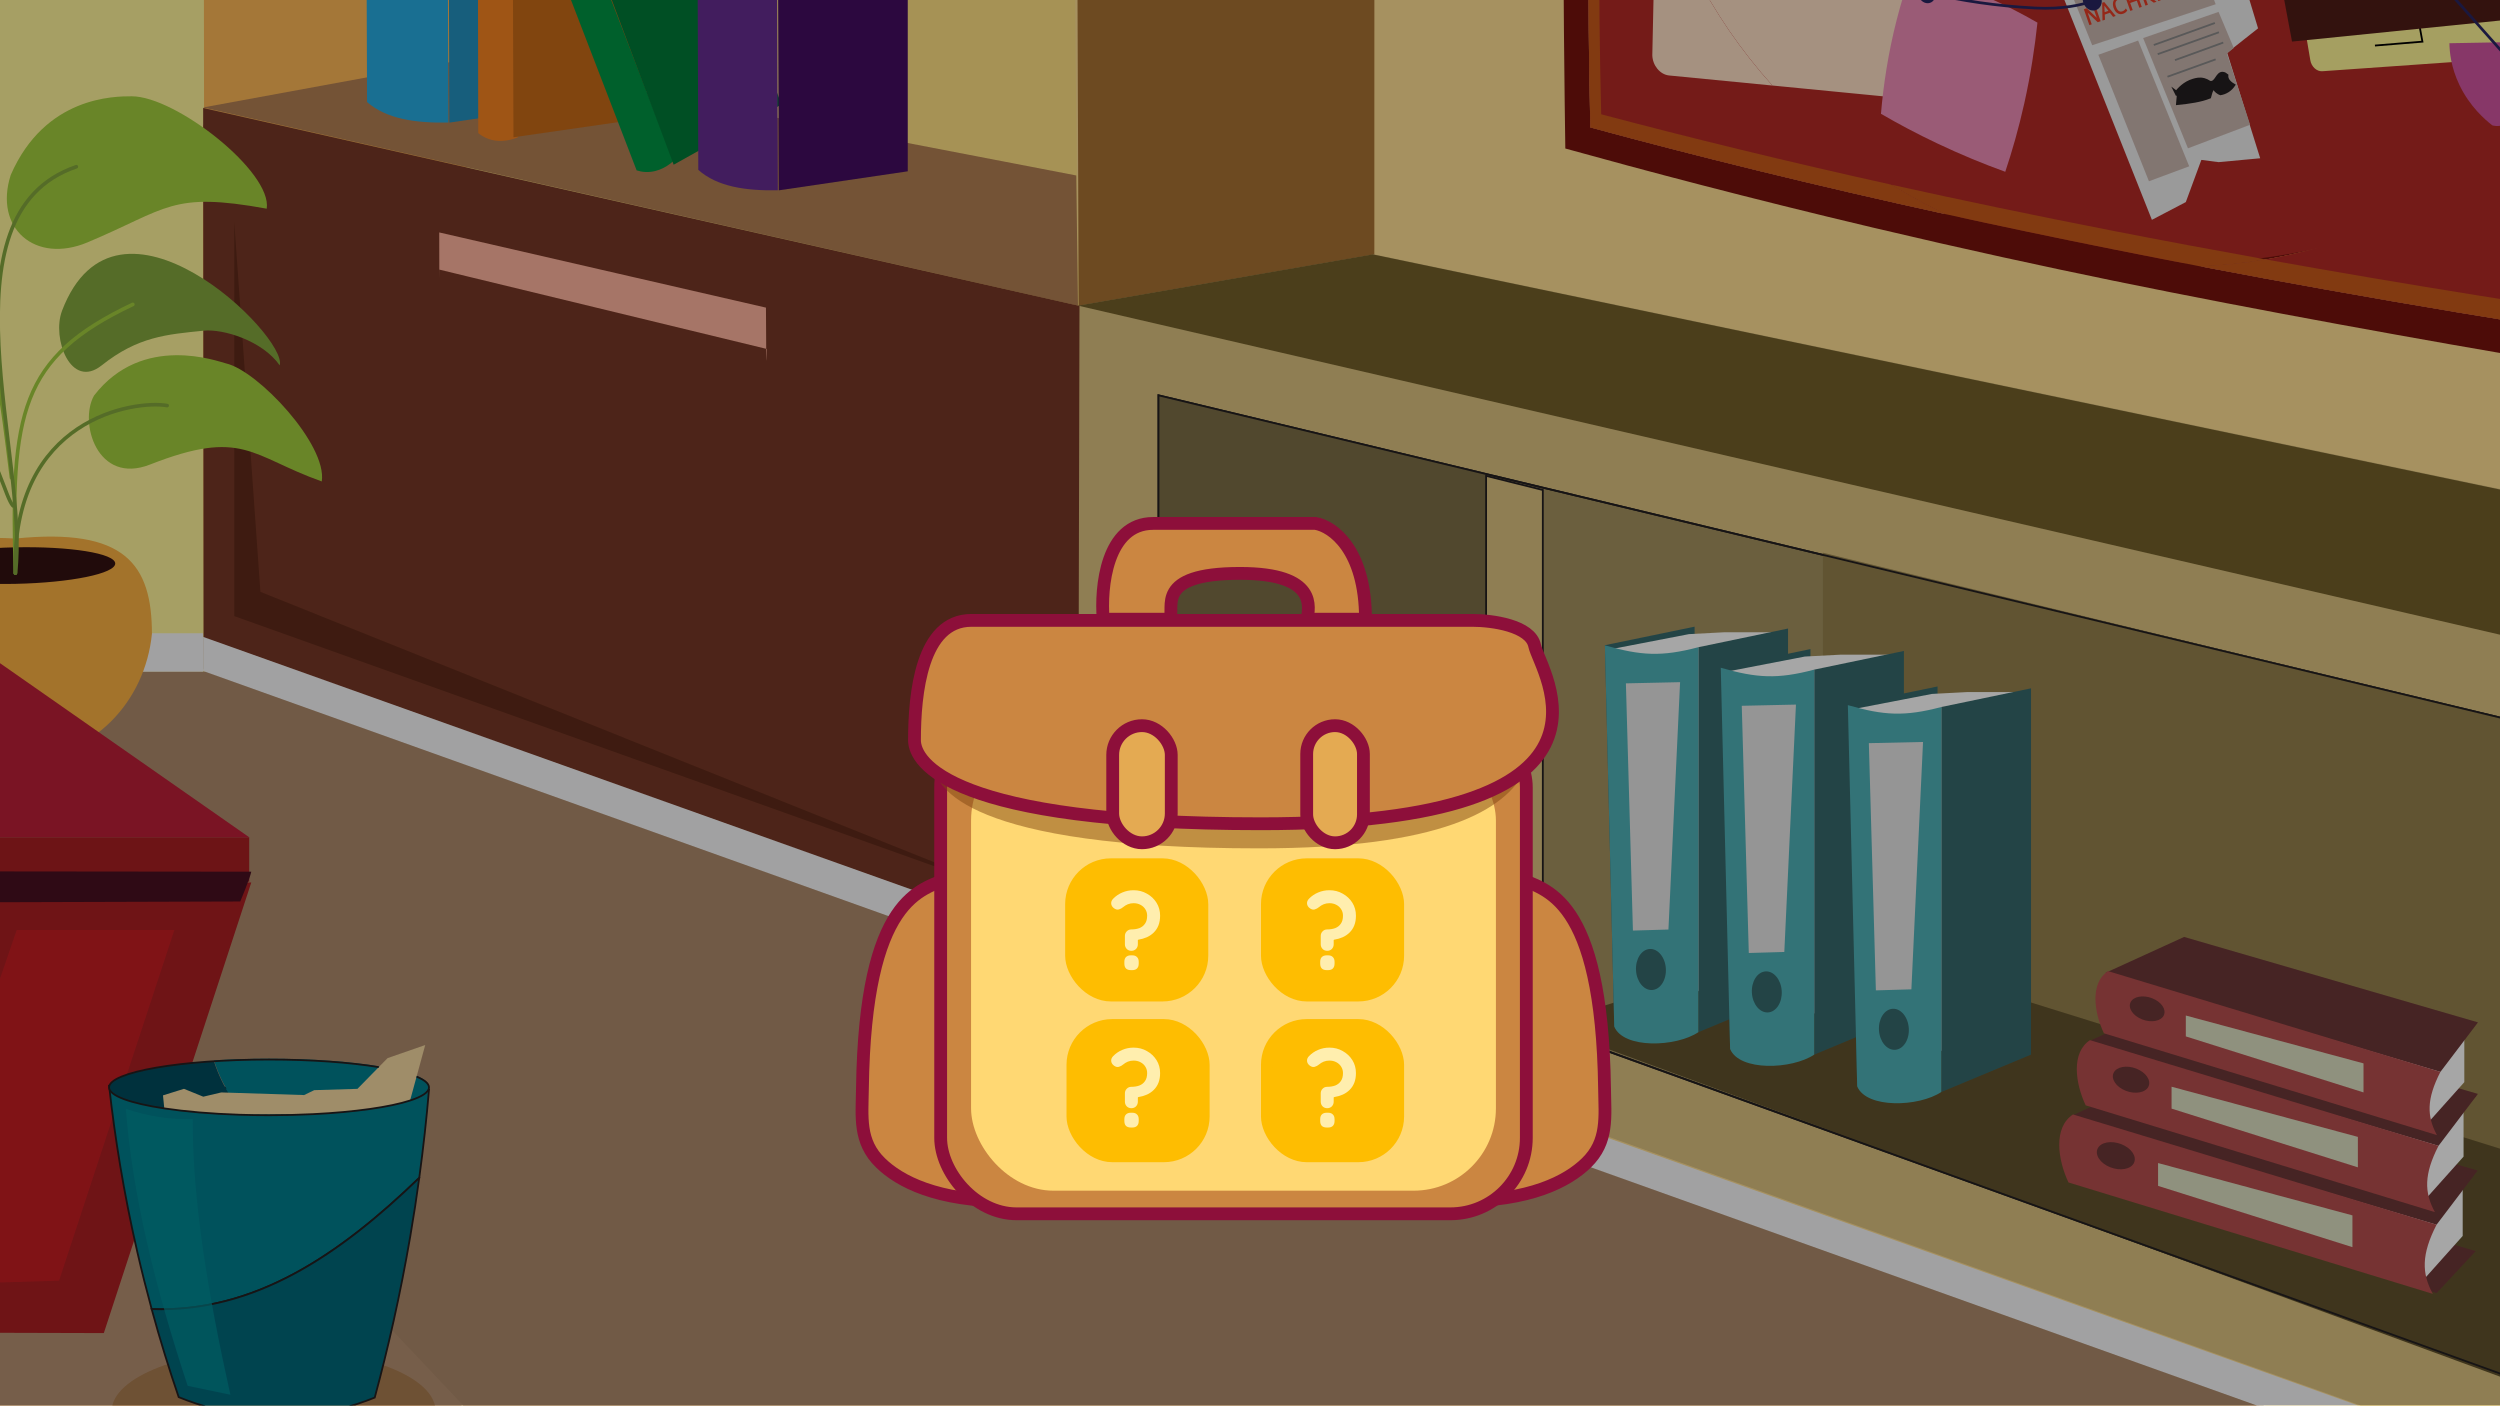 <svg width="1366" height="768" viewBox="0 0 1366 768" fill="none" xmlns="http://www.w3.org/2000/svg">
<path d="M1689 -487H-1380V910H1689V-487Z" fill="#FFF59A"/>
<path d="M-1465.81 368.2C-939.692 367.796 -413.581 367.393 112.542 367C638.028 554.337 1163.51 741.674 1689 929H-1486L-1465.81 368.2Z" fill="#B69172"/>
<path d="M-125.989 367H113.589C658.307 561.174 1689 930.801 1689 930.801L409.124 933C409.124 933 108.93 615.482 -126 367H-125.989Z" fill="#AE8B6C"/>
<path d="M-636.989 377.825C-466.984 374.217 -296.978 370.608 -126.984 367C107.885 615.297 173.132 684.282 408 932.579C15.654 945.383 -207.06 917.183 -599.406 929.987C-611.934 672.495 -624.461 635.329 -637 377.836L-636.989 377.825Z" fill="#B69172"/>
<path d="M111 346V367H-1522V347.272L111 346Z" fill="#F8F8F9"/>
<path d="M1689 -369.712V929C1365.67 813.518 1042.33 698.026 719 582.544C718.792 582.467 718.584 582.391 718.364 582.325C713 580.4 707.625 578.485 702.261 576.57C701.778 576.395 701.273 576.22 700.944 576.1C695.471 574.141 466.688 492.15 112.665 365.279C158.091 18.823 137.588 -149.11 108.563 -238.443C97.505 -272.491 106.347 -395.347 106.347 -481.572C106.347 -481.725 106.501 -481.879 106.819 -482.021C113.773 -485.303 198.042 -487.01 324.39 -487.666H325.235C365.329 -487.885 409.646 -487.984 457.057 -487.995C497.952 -488.016 541.161 -487.973 585.939 -487.863C589.734 -487.852 593.541 -487.852 597.358 -487.841C647.27 -487.71 699.069 -487.524 751.745 -487.294C751.745 -443.388 751.734 -399.548 751.734 -355.729L754.805 -359.767L819.186 -413.366L1689 -369.712Z" fill="#FFDE93"/>
<path d="M589 147L255 63.165V-208L587.235 -140.766C586.523 -74.035 587.641 33.81 589 147Z" fill="#FFE183"/>
<path d="M592.764 510C479.587 473.208 366.816 435.396 254.442 396.574C206.679 380.076 158.983 363.391 111.363 346.52C111.253 282.984 111.066 154.278 111 90.742C111 90.621 111 80.924 111 80.804L252.461 63L254.453 63.472L589.771 142.541C589.793 144.142 589.815 145.744 589.826 147.345C591.587 284.542 593.7 429.209 592.775 509.989L592.764 510Z" fill="#FFE183"/>
<path d="M751 -357C750.956 -38.909 750.923 277.262 750.879 596C738.154 591.799 727.417 588.158 718.055 584.901C717.846 584.824 717.637 584.747 717.418 584.681C711.527 582.62 706.187 580.711 701.209 578.902C700.769 578.748 700.33 578.584 699.879 578.43C664.857 565.675 648.308 558.041 590.736 539.079C589.824 289.864 588.912 40.649 588 -208.566C642.33 -258.04 696.659 -307.515 750.989 -357H751Z" fill="#A87133"/>
<path d="M255 -207.943V63.603L253.008 63.099L111.517 82C111.341 -54.802 111.176 -184.03 111 -237L255 -207.943Z" fill="#FCB756"/>
<path d="M254.989 49C254.867 170.996 254.757 293.004 254.635 415C206.879 398.297 159.121 381.593 111.365 364.901C111.243 283.231 111.122 179.72 111 79.215C111 75.542 111 71.869 111 68.207C159 61.812 207 55.406 255 49.011L254.989 49Z" fill="#FCB756"/>
<path d="M111 58.711C159.459 49.811 207.918 40.9 256.389 32C366.952 53.292 477.515 74.584 588.079 95.876C588.386 119.588 588.693 143.299 589 167" fill="#B27F53"/>
<path d="M200 -102C211.561 -95.352 225.56 -90.547 244.454 -89.44L245 66.968C227.079 67.308 211.157 65.026 200.557 55.757C200.372 3.168 200.186 -49.411 200 -102Z" fill="#27AAE1"/>
<path d="M245 -90.267C268.667 -93.841 292.333 -97.415 316 -101V56.543C292.518 60.029 269.025 63.514 245.543 67C245.358 14.57 245.185 -37.848 245 -90.278V-90.267Z" fill="#2390BF"/>
<path d="M261 -86C263.047 -84.753 266.334 -83.075 270.667 -82.236C275.728 -81.254 279.941 -81.839 282.423 -82.38C282.619 -29.911 282.804 22.558 283 75.016C280.681 75.987 273.312 78.692 265.801 75.458C264.004 74.685 262.524 73.703 261.316 72.721C261.218 19.81 261.109 -33.09 261.011 -86H261Z" fill="#F58220"/>
<path d="M280 -82.272C304.333 -85.848 328.667 -89.424 353 -93V64.536C328.857 68.024 304.702 71.512 280.558 75C280.369 22.572 280.19 -29.845 280 -82.272Z" fill="#C66A17"/>
<mask id="mask0_232_3707" style="mask-type:luminance" maskUnits="userSpaceOnUse" x="795" y="-341" width="738" height="575">
<path d="M817.777 -323.764L1532.73 -340.73L1526.09 233.558L795.736 96.073C803.083 -43.876 810.441 -183.814 817.788 -323.764H817.777Z" fill="white"/>
</mask>
<g mask="url(#mask0_232_3707)">
<path d="M1517.38 -329.438C1290.27 -352.921 867.69 -305.373 867.69 -305.373C864.959 -280.948 863.172 -261.1 862.086 -248.23C852.963 -139.804 853.775 -48.41 854.948 55.821C855.069 66.894 855.2 75.854 855.288 81.144C898.557 93.171 955.719 108.33 1023.36 124.355C1073.66 136.272 1117.85 145.823 1154.87 153.414C1316.07 186.46 1510.43 216.954 1510.43 216.954C1512.45 191.794 1514.26 166.393 1515.82 140.774C1525.9 -23.371 1525.51 -180.43 1517.4 -329.438H1517.38ZM1496.86 49.27C1495.03 98.221 1492.63 146.393 1489.71 193.744C1389.54 179.012 1293.69 163.009 1202.36 145.56C1214.44 145.067 1226.36 143.786 1238.05 141.771C1355.44 121.529 1446.94 28.722 1448.84 -97.59C1450.03 -177.691 1414 -250.673 1356.97 -302.712C1294.04 -303.456 1232.54 -303.04 1172.6 -301.353C1090.13 -299.02 1016.97 -294.442 952.035 -288.429C919.402 -248.876 899.248 -198.842 897.153 -143.55C893.469 -46.428 947.331 47.715 1033.29 100.882C1042.74 106.731 1052.6 112.109 1062.84 116.951C991.181 101.211 926.814 85.318 868.951 69.611C867.262 -1.169 867.558 -75.805 870.694 -153.813C872.591 -200.967 875.387 -246.248 878.885 -289.633C904.796 -292.843 932.1 -295.855 960.873 -298.582C1024.31 -304.607 1095.38 -309.327 1175.06 -312.022C1229.81 -313.862 1285.91 -314.662 1343.26 -314.497C1394.26 -314.366 1446.26 -313.468 1499.17 -311.869C1501.96 -196.279 1501.48 -75.772 1496.84 49.249L1496.86 49.27Z" fill="#76130C"/>
<path d="M1499.15 -59.933C1497.53 27.365 1494.28 111.978 1489.72 193.744C1389.55 179.012 1293.7 163.01 1202.37 145.561C1214.46 145.068 1226.38 143.787 1238.06 141.771C1355.45 121.53 1446.95 28.723 1448.85 -97.59C1450.05 -177.691 1414.01 -250.672 1356.98 -302.711C1294.05 -303.456 1232.55 -303.04 1172.61 -301.353C1090.14 -299.02 1016.98 -294.441 952.047 -288.428C919.414 -248.876 899.26 -198.841 897.165 -143.55C893.481 -46.427 947.343 47.716 1033.3 100.883C1042.75 106.732 1052.61 112.11 1062.85 116.951C991.193 101.211 926.826 85.318 868.963 69.611C867.274 -1.169 867.57 -75.804 870.706 -153.813C872.603 -200.966 875.399 -246.247 878.897 -289.633C904.808 -292.842 932.112 -295.854 960.885 -298.582C1024.32 -304.606 1095.4 -309.327 1175.07 -312.021C1229.82 -313.861 1285.92 -314.661 1343.28 -314.497C1394.28 -314.365 1446.27 -313.467 1499.18 -311.868C1500.66 -230.595 1500.75 -146.562 1499.14 -59.955L1499.15 -59.933Z" fill="#B22A25"/>
<path d="M1033.3 100.883C947.341 47.716 893.469 -46.438 897.164 -143.549C899.258 -198.841 919.413 -248.887 952.045 -288.428C954.896 -291.878 957.857 -295.263 960.894 -298.56C932.121 -295.843 904.818 -292.831 878.907 -289.611C875.409 -246.225 872.613 -200.955 870.716 -153.791C867.58 -75.782 867.273 -1.157 868.972 69.633C926.836 85.34 991.202 101.222 1062.86 116.973C1052.62 112.132 1042.76 106.754 1033.31 100.905L1033.3 100.883ZM1499.19 -311.846C1446.28 -313.445 1394.29 -314.332 1343.29 -314.475C1347.97 -310.696 1352.55 -306.774 1356.98 -302.722C1414.01 -250.683 1450.04 -177.702 1448.85 -97.601C1446.95 28.712 1355.45 121.53 1238.06 141.76C1226.36 143.776 1214.46 145.057 1202.37 145.55C1293.7 162.999 1389.55 179.001 1489.72 193.733C1495.41 115.33 1499.41 32.995 1501.13 -52.988C1502.94 -143.287 1502.06 -229.708 1499.19 -311.868V-311.846Z" fill="#C8591A"/>
<path d="M1033.3 100.881C975.697 88.11 923.042 75.218 874.894 62.447C873.172 -5.255 873.391 -76.659 876.374 -151.328C878.172 -196.466 880.869 -239.819 884.247 -281.343C895.059 -282.613 906.046 -283.829 917.198 -285.001C1059.42 -299.919 1219.6 -305.757 1400.72 -302.482C1483.65 -194.648 1510.81 -58.422 1456.88 26.87C1404.87 109.107 1284.57 132.306 1256.9 137.64C1234.86 141.89 1217.65 142.942 1211.85 143.238C1131.38 147.411 1068.47 120.159 1033.3 100.881Z" fill="#B22A25"/>
<path d="M1490.19 -50.985C1488.37 31.044 1483.33 108.22 1476.25 179.975C1393.96 168.2 1314.51 155.484 1238.07 141.77C1355.46 121.529 1446.96 28.722 1448.86 -97.591C1450.05 -177.692 1414.02 -250.673 1356.99 -302.712C1399.23 -302.208 1442.09 -301.178 1485.54 -299.689C1490.13 -222.731 1492.16 -139.564 1490.19 -50.985Z" fill="#B22A25"/>
<path d="M1202.37 145.571C1178.5 146.59 1154.06 144.596 1129.52 139.416C1105.55 134.355 1083.59 126.776 1062.85 116.961C1092.29 123.435 1123.05 129.897 1155.18 136.327C1170.78 139.448 1186.52 142.526 1202.37 145.571Z" fill="#76130C"/>
<path d="M1354.8 -106.33L1246.59 -92.288C1243.66 -91.905 1241.75 -88.838 1242.33 -85.432L1262.36 32.929C1262.95 36.445 1265.88 39.129 1268.9 38.92L1380.13 31.1C1383.46 30.87 1385.61 27.671 1384.92 23.969L1361.87 -100.591C1361.2 -104.173 1358.05 -106.736 1354.81 -106.319L1354.8 -106.33Z" fill="#FEF495"/>
<path d="M1338.36 23.618C1350.32 23.399 1362.39 23.191 1374.57 22.96C1374.25 25.841 1373.78 33.673 1378.36 42.687C1383.16 52.107 1390.58 57.178 1393.26 58.843C1380.71 63.104 1372.06 66.193 1369.42 67.573C1368.82 67.88 1366.83 68.997 1363.98 68.844C1363.07 68.789 1362.32 68.635 1361.83 68.504C1357.83 65.415 1349.5 58.23 1343.85 46.466C1339.14 36.674 1338.42 28.141 1338.36 23.607V23.618Z" fill="#CF559F"/>
<path d="M1034.82 53.202L968.451 46.729C951.203 27.561 936.674 6.344 925.357 -16.186C922.441 -21.97 919.743 -27.852 917.265 -33.821C916.52 -35.606 915.796 -37.392 915.094 -39.188C913.888 -42.277 912.736 -45.377 911.651 -48.498C910.631 -51.412 909.655 -54.337 908.745 -57.272C949.58 -56.231 992.235 -55.136 1036.85 -53.997C1037.09 -53.975 1038.21 -53.855 1039.12 -52.759C1039.88 -51.861 1040.04 -50.842 1040.08 -50.514C1041.66 -19.439 1043.23 11.799 1044.82 43.202C1045 49.259 1040.47 53.761 1034.81 53.202H1034.82Z" fill="#FEDEC5"/>
<path d="M968.449 46.74L912.011 41.241C907.055 40.759 902.932 35.754 902.822 30.134C903.425 1.941 904.028 -26.176 904.631 -54.205C904.763 -54.709 905.026 -55.443 905.509 -56.177C905.849 -56.692 906.21 -57.053 906.495 -57.305C907.241 -57.283 907.987 -57.272 908.732 -57.239C909.643 -54.304 910.618 -51.368 911.638 -48.466C909.818 -48.137 908.436 -46.33 908.349 -43.975C908.239 -41.16 910.015 -38.63 912.329 -38.312C913.36 -38.17 914.336 -38.498 915.092 -39.167C915.794 -37.37 916.518 -35.585 917.263 -33.8C917.187 -33.624 917.099 -33.46 917.022 -33.285C915.301 -29.834 913.502 -26.932 911.825 -24.544C916.32 -21.773 920.827 -18.969 925.367 -16.165C936.694 6.366 951.212 27.582 968.46 46.751L968.449 46.74Z" fill="#FEDEC5"/>
<path d="M1238.06 141.771C1226.36 143.786 1214.45 145.067 1202.37 145.571C1186.51 142.526 1170.77 139.448 1155.18 136.327C1123.05 129.897 1092.29 123.435 1062.85 116.961C1052.61 112.12 1042.74 106.742 1033.3 100.893C1071.05 109.261 1111.06 117.63 1153.5 125.921C1181.26 131.354 1209.47 136.633 1238.08 141.771H1238.06Z" fill="#C8591A"/>
<path d="M1044.39 -15.42C1041.59 -7.61 1038.88 1.01 1036.46 10.43C1031.59 29.346 1029.04 46.959 1027.76 62.184C1037.07 67.584 1047.29 73.049 1058.41 78.318C1071.43 84.507 1083.93 89.611 1095.67 93.861C1099.35 82.897 1102.97 70.366 1106.1 56.335C1109.62 40.496 1111.84 25.666 1113.26 12.369C1104.63 7.385 1095.04 2.434 1084.56 -2.079C1069.65 -8.497 1056.1 -12.681 1044.4 -15.431L1044.39 -15.42Z" fill="#EC8CB6"/>
<path d="M1175.8 120.127L1124.59 -8.595L1197.54 -32.627L1202.66 -28.629L1217.79 -37.424L1233.81 15.48L1216.94 28.821L1234.97 86.479L1212.25 88.593L1202.82 87.377L1194.33 110.422L1175.8 120.116V120.127Z" fill="#ECECEC"/>
<path d="M1168.27 22.161L1146.55 29.927L1174.18 99.031L1196.17 90.871L1168.27 22.15V22.161Z" fill="#C8B5AE"/>
<path d="M1143.19 24.724L1132.49 -1.936L1200.14 -25.332L1210.64 2.314L1143.18 24.724H1143.19Z" fill="#C8B5AE"/>
<path d="M1145.68 9.74L1143.44 3.332L1144.74 2.872L1147.79 11.591L1146.2 12.15L1140.7 6.903L1142.93 13.289L1141.64 13.738L1138.61 5.041L1140.19 4.482L1145.68 9.729V9.74ZM1156.02 8.732L1154.6 9.225L1152.85 6.98L1150.04 7.966L1150.16 10.78L1148.8 11.252L1148.63 1.503L1149.75 1.109L1156.02 8.732ZM1149.98 6.651L1152.03 5.928L1149.83 3.091L1149.98 6.651ZM1159.67 -0.271C1159.37 -0.381 1159.02 -0.436 1158.63 -0.425C1158.26 -0.425 1157.85 -0.359 1157.41 -0.206C1157.01 -0.063 1156.68 0.134 1156.44 0.397C1156.21 0.649 1156.04 0.944 1155.96 1.284C1155.87 1.624 1155.85 2.007 1155.9 2.423C1155.96 2.828 1156.05 3.267 1156.23 3.738C1156.6 4.811 1157.09 5.545 1157.67 5.961C1158.26 6.377 1158.92 6.443 1159.65 6.191C1160.11 6.027 1160.5 5.808 1160.81 5.512C1161.14 5.216 1161.38 4.91 1161.55 4.603L1162.36 5.797C1162.13 6.114 1161.83 6.432 1161.45 6.761C1161.08 7.067 1160.63 7.319 1160.08 7.505C1159.45 7.725 1158.87 7.79 1158.34 7.714C1157.8 7.637 1157.31 7.44 1156.86 7.144C1156.42 6.837 1156.03 6.443 1155.7 5.972C1155.38 5.479 1155.1 4.942 1154.88 4.34C1154.66 3.716 1154.53 3.102 1154.5 2.489C1154.47 1.886 1154.53 1.328 1154.7 0.813C1154.87 0.287 1155.14 -0.184 1155.52 -0.578C1155.9 -0.983 1156.41 -1.29 1157.03 -1.52C1157.44 -1.662 1157.86 -1.761 1158.31 -1.794C1158.76 -1.838 1159.16 -1.827 1159.52 -1.761L1159.67 -0.26V-0.271ZM1170.26 3.77L1168.93 4.23L1167.56 0.364L1163.94 1.635L1165.31 5.501L1163.99 5.961L1160.89 -2.812L1162.21 -3.272L1163.48 0.32L1167.1 -0.95L1165.82 -4.543L1167.14 -5.014L1170.27 3.781L1170.26 3.77ZM1172.81 -1.356C1172.72 -1.323 1172.63 -1.29 1172.55 -1.257C1172.46 -1.224 1172.37 -1.202 1172.26 -1.169L1173.61 2.609L1172.28 3.069L1169.15 -5.737C1169.27 -5.792 1169.4 -5.846 1169.55 -5.912C1169.71 -5.978 1169.87 -6.044 1170.04 -6.098C1170.19 -6.164 1170.34 -6.219 1170.49 -6.274C1170.63 -6.339 1170.74 -6.383 1170.83 -6.405C1171.81 -6.756 1172.63 -6.799 1173.3 -6.548C1173.97 -6.307 1174.45 -5.77 1174.75 -4.937C1174.94 -4.412 1174.99 -3.897 1174.93 -3.404C1174.85 -2.911 1174.59 -2.462 1174.14 -2.079L1178.37 0.934L1176.82 1.47L1172.82 -1.367L1172.81 -1.356ZM1171.38 -5.167C1171.32 -5.145 1171.25 -5.124 1171.17 -5.091C1171.08 -5.058 1170.99 -5.025 1170.9 -4.981L1171.8 -2.451L1172.51 -2.703C1172.93 -2.845 1173.2 -3.075 1173.34 -3.393C1173.47 -3.711 1173.45 -4.094 1173.29 -4.532C1173.15 -4.926 1172.94 -5.189 1172.66 -5.299C1172.38 -5.408 1171.95 -5.365 1171.38 -5.167ZM1180.63 0.145L1179.29 0.616L1176.13 -8.212L1177.46 -8.683L1180.62 0.145H1180.63ZM1185.6 -9.417C1185.28 -9.527 1184.92 -9.582 1184.53 -9.571C1184.15 -9.571 1183.73 -9.505 1183.29 -9.341C1182.88 -9.187 1182.54 -8.99 1182.29 -8.727C1182.05 -8.475 1181.89 -8.169 1181.8 -7.829C1181.71 -7.489 1181.69 -7.106 1181.75 -6.679C1181.8 -6.263 1181.91 -5.825 1182.08 -5.354C1182.46 -4.269 1182.95 -3.524 1183.55 -3.108C1184.15 -2.692 1184.83 -2.626 1185.58 -2.889C1186.06 -3.053 1186.45 -3.283 1186.77 -3.579C1187.1 -3.875 1187.35 -4.182 1187.51 -4.51L1188.35 -3.305C1188.12 -2.977 1187.8 -2.659 1187.42 -2.331C1187.03 -2.013 1186.57 -1.761 1186.02 -1.575C1185.39 -1.356 1184.78 -1.279 1184.24 -1.356C1183.69 -1.432 1183.17 -1.63 1182.72 -1.925C1182.27 -2.232 1181.88 -2.626 1181.54 -3.108C1181.2 -3.601 1180.91 -4.149 1180.69 -4.762C1180.46 -5.397 1180.33 -6.022 1180.3 -6.624C1180.27 -7.238 1180.33 -7.796 1180.5 -8.322C1180.67 -8.859 1180.96 -9.33 1181.34 -9.735C1181.74 -10.14 1182.25 -10.469 1182.89 -10.688C1183.3 -10.841 1183.74 -10.929 1184.2 -10.973C1184.66 -11.027 1185.07 -11.016 1185.44 -10.94L1185.61 -9.428L1185.6 -9.417ZM1196.44 -5.376L1195.08 -4.905L1193.67 -8.804L1189.96 -7.5L1191.36 -3.601L1190.01 -3.13L1186.82 -11.991L1188.17 -12.462L1189.48 -8.837L1193.18 -10.14L1191.87 -13.766L1193.22 -14.248L1196.43 -5.365L1196.44 -5.376ZM1200.86 -15.431L1198.6 -14.631L1201.34 -7.084L1199.98 -6.613L1197.24 -14.16L1194.99 -13.36L1194.51 -14.708L1200.38 -16.778L1200.87 -15.431H1200.86Z" fill="#E33C25"/>
<path d="M1278.48 -82.135L1303.86 -85.421L1323.61 22.764L1297.67 24.889" stroke="black"/>
<path d="M1233.99 -75.29L1389.53 -97.996L1411.46 6.618L1252.36 22.72L1233.99 -75.29Z" fill="#4F1C16"/>
<path d="M1431.67 100.937L1269.21 -81.971" stroke="#282561" stroke-width="1.5" stroke-miterlimit="10"/>
<path d="M1055.48 -3.404C1071.53 0.255 1090.51 3.289 1111.98 4.384C1127.54 5.173 1137.49 2.555 1143.2 0.726" stroke="#282561" stroke-width="1.5" stroke-miterlimit="10"/>
<path d="M1143.03 5.721C1145.91 6.137 1148.32 3.936 1148.41 0.803C1148.5 -2.33 1146.22 -5.199 1143.35 -5.605C1140.47 -6.01 1138.07 -3.808 1138 -0.687C1137.91 2.435 1140.17 5.305 1143.04 5.721H1143.03Z" fill="#282561"/>
<path d="M1052.62 1.723C1055.32 2.128 1057.58 -0.03 1057.68 -3.086C1057.77 -6.142 1055.66 -8.946 1052.97 -9.329C1050.29 -9.713 1048.04 -7.566 1047.94 -4.521C1047.84 -1.476 1049.93 1.317 1052.62 1.723Z" fill="#282561"/>
<path d="M1212.22 6.498L1171.02 20.803L1195.5 81.035L1229.46 68.165L1216.8 29.27L1220.52 26.225L1212.22 6.509V6.498Z" fill="#C8B5AE"/>
<path d="M1176.82 24.593L1210.21 12.556" stroke="#888888"/>
<path d="M1178.97 29.598L1212.42 17.627" stroke="#888888"/>
<path d="M1188.41 32.851L1214.79 23.256" stroke="#888888"/>
<path d="M1184.31 41.921L1210.62 32.435" stroke="#888888"/>
<path d="M1189.19 50.672C1190.56 48.909 1193.69 45.393 1198.42 44.024C1200 43.575 1201.88 43.027 1204.3 43.684C1206.6 44.308 1206.83 45.327 1208.21 45.239C1211.19 45.064 1211.66 40.124 1214.43 40.234C1215.31 40.267 1216.08 40.803 1216.56 41.209C1216.41 43.191 1217.57 44.987 1220.21 46.565C1219.64 47.386 1218.69 48.547 1217.2 49.5C1215.68 50.475 1214.24 50.858 1213.27 51.012C1212.81 50.825 1212.15 50.519 1211.46 49.949C1210.26 48.963 1210.03 48.098 1209.53 48.011C1208.98 47.901 1208.19 48.788 1207.16 52.94C1202.48 54.802 1196.4 55.689 1190.03 56.346L1190.45 51.603L1189.18 50.65L1189.19 50.672Z" fill="#231F20" stroke="#231F20" stroke-width="2" stroke-miterlimit="10"/>
</g>
<path d="M295 -44.081C297.241 -43.669 300.729 -43.312 304.891 -44.005C309.737 -44.817 313.313 -46.712 315.356 -48C332.907 -2.69 350.448 42.632 368 87.942C366.245 89.544 360.549 94.319 352.766 93.983C350.901 93.907 349.256 93.55 347.854 93.095C330.236 47.374 312.629 1.641 295.011 -44.081H295Z" fill="#009444"/>
<path d="M316 -48.68C335.775 -59.786 355.54 -70.893 375.315 -82L427 57.099C407.366 68.062 387.722 79.037 368.088 90C350.732 43.777 333.366 -2.457 316.011 -48.68H316Z" fill="#007A37"/>
<path d="M381 -64C392.305 -57.392 405.992 -52.615 424.466 -51.514L425 103.968C407.477 104.306 391.909 102.038 381.545 92.823C381.363 40.545 381.182 -11.722 381 -64Z" fill="#662D91"/>
<path d="M425 -52.331C448.667 -55.884 472.333 -59.436 496 -63V93.605C472.518 97.07 449.025 100.535 425.543 104C425.358 51.882 425.185 -0.224 425 -52.342V-52.331Z" fill="#430D61"/>
<path d="M591 527.989C431.077 473.877 271.165 419.755 111.242 365.643C111.165 263.429 111.077 161.214 111 59C270.802 95.096 430.615 131.182 590.417 167.278C590.615 287.519 590.802 407.759 591 528V527.989Z" fill="#773826"/>
<path d="M419 190.67L240.088 147.317C240.088 147.317 240.022 165.779 240 127C299.506 140.7 359.012 154.388 418.518 168.088C418.682 215.061 419 190.67 419 190.67Z" fill="#FFB49E"/>
<path d="M111 366.621V348L1689 910.845V931L111 366.621Z" fill="#F8F8F9"/>
<path d="M589.833 166.944C643.479 157.629 697.125 148.315 750.771 139L1690 334.747C1689.11 526.494 1688.22 718.253 1687.34 910C1321.23 779.181 955.12 648.372 589 517.552L589.833 166.933V166.944Z" fill="#DBC17F"/>
<path d="M589 166.989C956.333 251.989 1323.67 337 1691 422L1689.95 335.068L750.052 139L589 166.989Z" fill="#735F2A"/>
<path d="M1636 848C1371.75 752.558 1107.5 657.117 843.248 561.686C838.104 559.831 832.959 557.965 827.815 556.11L810.922 550.007C751.611 528.592 692.311 507.165 633 485.75V216C692.311 230.248 751.611 244.495 810.922 258.743C816.549 260.093 822.177 261.443 827.815 262.793C832.959 264.034 838.104 265.263 843.248 266.503L861.085 270.784C1119.18 332.78 1377.28 394.787 1635.39 456.783C1635.58 587.185 1635.79 717.587 1636 848Z" fill="#A59260" stroke="#231F20" stroke-miterlimit="10"/>
<path d="M812 400.677L633 486V216C692.67 230.261 752.33 244.522 812 258.783" fill="#7D6F47"/>
<path d="M843 267.736V562C838.067 560.151 833.133 558.29 828.2 556.441L812 550.357V260C817.396 261.346 822.793 262.692 828.2 264.038C833.133 265.274 838.067 266.5 843 267.736Z" fill="#DBC17F" stroke="#231F20" stroke-miterlimit="10"/>
<path d="M237.648 767.944C242.017 786.898 205.201 803.457 156.095 804.898C107.73 806.328 65.597 792.507 61.348 774.063C57.099 755.619 92.248 739.115 140.504 737.186C189.49 735.224 233.279 748.98 237.648 767.944Z" fill="#A97C50"/>
<path d="M996 302V514.512L1418 649V404.638L996 302Z" fill="#95814D"/>
<path d="M994.953 512L843 560.128L1409 768V641.024L994.953 512Z" fill="#61522C"/>
<path d="M1636 848C1371.75 752.558 1107.5 657.117 843.248 561.686C838.104 559.831 832.959 557.965 827.815 556.11L810.922 550.007C751.611 528.592 692.311 507.165 633 485.75V216C692.311 230.248 751.611 244.495 810.922 258.743C816.549 260.093 822.177 261.443 827.815 262.793C832.959 264.034 838.104 265.263 843.248 266.503L861.085 270.784C1119.18 332.78 1377.28 394.787 1635.39 456.783C1635.58 587.185 1635.79 717.587 1636 848Z" stroke="#231F20" stroke-miterlimit="10"/>
<path d="M142.298 323.376L128 121V336.663L560 491L142.298 323.376Z" fill="#602A1A"/>
<path d="M83.013 346.341C79.395 382.848 51.126 415.215 8.395 415.215C-37.155 415.215 -67.068 384.381 -67.068 346.341C-67.068 308.3 -47.725 291.093 8.395 294.258C68.342 288.179 83.013 308.3 83.013 346.341Z" fill="#FBB042"/>
<path d="M8.545 319.014C38.715 318.373 63.078 313.386 62.96 307.876C62.843 302.366 38.29 298.42 8.12 299.062C-22.05 299.704 -46.413 304.691 -46.295 310.2C-46.178 315.71 -21.625 319.656 8.545 319.014Z" fill="#321111"/>
<path d="M33.878 169.863C28.209 184.748 38.604 213.15 55.59 199.623C75.415 183.839 91.271 182.733 111.293 180.685C121.864 179.6 143.4 186.095 152.83 199.623C157.545 184.036 63.759 91.35 33.867 169.863H33.878Z" fill="#83A63E"/>
<path d="M47.849 132.424C19.252 144.429 -3.512 124.746 5.874 95.577C24.646 52.586 62.597 52.608 71.984 52.608C96.118 52.608 148.806 93.967 145.736 114.023C93.432 104.493 91.699 114.023 47.838 132.424H47.849Z" fill="#A2CD3D"/>
<path d="M81.941 253.841C53.124 265.134 43.047 230.807 51.381 216.14C77.917 181.693 119.497 197.651 123.511 198.571C140.945 202.558 178.874 243.009 175.815 263.053C136.921 249.23 132.908 233.885 81.941 253.841Z" fill="#A2CD3D"/>
<path d="M72.555 166.325C10.864 195.493 5.853 225.757 8.397 313.131" stroke="#A2CD3D" stroke-width="2" stroke-linecap="round"/>
<path d="M-72.276 134.089C-9.248 135.622 -4.577 172.951 6.268 261.048" stroke="#A2CD3D" stroke-width="2" stroke-linecap="round"/>
<path d="M-103.121 224.672C-11.934 178.614 -0.958 268.112 7.113 276.382" stroke="#83A63E" stroke-width="2" stroke-linecap="round"/>
<path d="M41.709 91.098C-34.73 117.2 16.259 251.563 8.396 313.131" stroke="#83A63E" stroke-width="2" stroke-linecap="round"/>
<path d="M91.326 221.605C73.891 218.538 5.862 228.199 8.406 313.141" stroke="#83A63E" stroke-width="2" stroke-linecap="round"/>
<g filter="url(#filter0_d_232_3707)">
<path d="M882.022 559.927L876.916 351.526L925.931 341.4V537.462L882.022 559.927Z" fill="#36696C"/>
<path d="M886.107 561.97L881.001 353.568L922.868 345.485L942.27 344.464H969.841L930.016 539.504L886.107 561.97Z" fill="white"/>
<path d="M927.974 562.991V352.633L976.989 342.421V542.567L927.974 562.991Z" fill="#36696C"/>
<path d="M882.022 559.928L876.916 351.612C896.596 357.256 907.862 357.947 927.974 352.633V562.991C915.72 571.16 887.128 572.181 882.022 559.928Z" fill="#4FB1B7"/>
<path d="M917.995 371.734L888.39 372.391L892.23 507.459L911.632 506.898L917.995 371.734Z" fill="#E5E5E5"/>
<ellipse cx="902.071" cy="528.733" rx="8.169" ry="11.233" transform="rotate(-3.377 902.071 528.733)" fill="#36696C"/>
</g>
<g filter="url(#filter1_d_232_3707)">
<path d="M945.333 572.181L940.228 363.779L989.243 353.654V549.715L945.333 572.181Z" fill="#36696C"/>
<path d="M949.418 574.223L944.312 365.821L986.18 357.738L1005.58 356.717H1033.15L993.328 551.758L949.418 574.223Z" fill="white"/>
<path d="M991.285 575.244V364.886L1040.3 354.675V554.821L991.285 575.244Z" fill="#36696C"/>
<path d="M945.333 572.181L940.228 363.866C959.908 369.509 971.173 370.201 991.285 364.887V575.244C979.031 583.414 950.439 584.435 945.333 572.181Z" fill="#4FB1B7"/>
<path d="M981.306 383.987L951.701 384.644L955.542 519.712L974.944 519.152L981.306 383.987Z" fill="#E5E5E5"/>
<ellipse cx="965.382" cy="540.986" rx="8.169" ry="11.233" transform="rotate(-3.377 965.382 540.986)" fill="#36696C"/>
</g>
<g filter="url(#filter2_d_232_3707)">
<path d="M1014.77 592.604L1009.67 384.203L1058.68 374.078V570.139L1014.77 592.604Z" fill="#36696C"/>
<path d="M1018.86 594.647L1013.75 386.245L1055.62 378.162L1075.02 377.141H1102.59L1062.77 572.181L1018.86 594.647Z" fill="white"/>
<path d="M1060.72 595.668V385.31L1109.74 375.099V575.245L1060.72 595.668Z" fill="#36696C"/>
<path d="M1014.77 592.605L1009.67 384.29C1029.35 389.933 1040.61 390.625 1060.72 385.311V595.668C1048.47 603.838 1019.88 604.859 1014.77 592.605Z" fill="#4FB1B7"/>
<path d="M1050.74 404.411L1021.14 405.068L1024.98 540.136L1044.38 539.575L1050.74 404.411Z" fill="#E5E5E5"/>
<ellipse cx="1034.82" cy="561.41" rx="8.169" ry="11.233" transform="rotate(-3.377 1034.82 561.41)" fill="#36696C"/>
</g>
<path d="M1131.18 644.684L1331.33 706.562L1352.77 683.595L1159.75 627.345L1131.18 644.684Z" fill="#6C3737"/>
<path d="M1134.25 626.025L1324.63 698.804L1345.62 675.317V642.641L1307.84 638.556L1166.34 598.731L1134.25 626.025Z" fill="white"/>
<path d="M1131.18 609.964L1331.33 669.191L1353.79 639.577L1178.15 588.52L1131.18 609.964Z" fill="#6C3737"/>
<path d="M1130.22 646.1L1329.29 706.974C1323.16 695.741 1323.02 685.417 1331.33 669.191L1132.68 608.943C1121.83 616.137 1124.32 633.519 1130.22 646.1Z" fill="#B64E4E"/>
<path d="M1285.37 664.085V681.445L1179.18 647.969L1179.17 635.493L1285.37 664.085Z" fill="#DBDFC2"/>
<path d="M1166.04 635.309C1167.66 631.796 1164.49 627.242 1159 625.139C1153.54 623.035 1147.81 624.117 1146.15 627.569C1144.5 631.02 1147.54 635.636 1153.05 637.801C1158.57 639.966 1164.43 638.863 1166.06 635.33L1166.04 635.309Z" fill="#6C3737"/>
<path d="M1140.53 602.596L1332.39 661.913L1352.95 639.896L1167.92 585.975L1140.53 602.596Z" fill="#6C3737"/>
<path d="M1143.47 584.711L1325.97 654.476L1346.09 631.962V600.638L1309.88 596.723L1174.23 558.547L1143.47 584.711Z" fill="white"/>
<path d="M1140.53 569.314L1332.39 626.089L1353.93 597.701L1185.56 548.757L1140.53 569.314Z" fill="#6C3737"/>
<path d="M1139.61 603.955L1330.43 662.308C1324.56 651.541 1324.43 641.644 1332.39 626.09L1141.96 568.336C1131.57 575.232 1133.95 591.895 1139.61 603.955Z" fill="#B64E4E"/>
<path d="M1288.34 621.195V637.835L1186.54 605.746L1186.54 593.786L1288.34 621.195Z" fill="#DBDFC2"/>
<path d="M1173.95 593.61C1175.49 590.243 1172.46 585.877 1167.19 583.861C1161.97 581.844 1156.47 582.882 1154.88 586.19C1153.29 589.499 1156.21 593.924 1161.5 595.999C1166.78 598.074 1172.4 597.017 1173.97 593.63L1173.95 593.61Z" fill="#6C3737"/>
<path d="M1150.45 563.289L1333.43 619.859L1353.03 598.862L1176.57 547.438L1150.45 563.289Z" fill="#6C3737"/>
<path d="M1153.25 546.232L1327.31 612.767L1346.5 591.295V561.422L1311.96 557.687L1182.59 521.279L1153.25 546.232Z" fill="white"/>
<path d="M1150.45 531.548L1333.43 585.694L1353.97 558.621L1193.39 511.943L1150.45 531.548Z" fill="#6C3737"/>
<path d="M1149.57 564.584L1331.56 620.236C1325.96 609.967 1325.84 600.528 1333.43 585.694L1151.82 530.614C1141.91 537.191 1144.17 553.083 1149.57 564.584Z" fill="#B64E4E"/>
<path d="M1291.42 581.026V596.897L1194.33 566.293L1194.33 554.887L1291.42 581.026Z" fill="#DBDFC2"/>
<path d="M1182.32 554.718C1183.8 551.507 1180.9 547.343 1175.88 545.42C1170.89 543.497 1165.65 544.486 1164.14 547.642C1162.62 550.797 1165.41 555.017 1170.45 556.996C1175.49 558.975 1180.85 557.967 1182.34 554.737L1182.32 554.718Z" fill="#6C3737"/>
<path d="M136.175 457.483H-1093.77L-1322.91 283.896V313.251L-1100.51 481.734H136.175V457.483Z" fill="#A71E22"/>
<path d="M56.731 728.401C-140.633 727.831 -338.008 727.273 -535.372 726.703C-504.209 644.871 -473.056 563.051 -441.893 481.219C-248.827 481.537 -55.762 481.865 137.304 482.183C110.439 564.256 83.585 646.328 56.731 728.39V728.401Z" fill="#AA1E22"/>
<path d="M-1322.91 283.349L-1093.77 457.483H136.175L-113.11 283.349H-1322.91Z" fill="#BB1F37"/>
<path d="M-1005.77 475.303C-812.706 475.632 -55.762 475.96 137.304 476.289C136.722 479.52 131.295 492.566 131.295 492.566L-431.29 494.329L-517.312 726.647L-535.383 726.713L-450.051 496.049C-634.125 496.651 -818.189 497.253 -1002.26 497.856" fill="#480F20"/>
<path opacity="0.4" d="M9.109 508.186H95.274L32.279 699.758C2.322 700.678 -27.636 701.609 -57.593 702.529C-35.355 637.752 -13.117 572.963 9.109 508.186Z" fill="#ED1C24"/>
<path d="M234.39 595.593C233.096 610.894 231.352 626.908 229.072 643.601C185.594 685.584 139.145 717.349 82.872 715.29C80.152 705.289 77.531 694.928 75.064 684.215C67.553 651.586 62.728 621.201 59.68 593.829C59.658 593.643 59.636 593.468 59.614 593.292L232.811 596.173C233.359 595.976 233.896 595.779 234.39 595.593Z" fill="#007E8D" stroke="#231F20" stroke-miterlimit="10"/>
<path d="M133.708 609.175C91.744 608.069 59.605 601.749 59.605 594.136C59.605 587.575 83.454 581.989 116.898 579.853C118.137 583.73 119.782 587.936 122.03 592.285C125.67 599.339 129.881 604.925 133.708 609.175Z" fill="#004C5E"/>
<path d="M234.39 593.687C234.39 602.088 195.266 608.901 147.008 608.901C142.49 608.901 138.049 608.835 133.718 608.726C129.891 604.476 125.68 598.89 122.04 591.836C119.803 587.488 118.147 583.293 116.908 579.404C126.284 578.802 136.426 578.473 146.997 578.473C195.255 578.473 234.379 585.286 234.379 593.687H234.39Z" fill="#007E8E"/>
<path d="M229.071 643.6C227.668 653.994 226.034 664.652 224.17 675.528C218.687 707.523 211.976 736.965 204.75 763.625C193.785 768.083 175.341 773.976 151.887 774.031C127.686 774.096 108.716 767.941 97.641 763.384C92.532 748.455 87.532 732.408 82.86 715.288C139.145 717.348 185.594 685.583 229.06 643.6H229.071Z" fill="#00687A" stroke="#231F20" stroke-miterlimit="10"/>
<path opacity="0.7" d="M68.749 605.866C80.931 609.985 93.125 611.88 105.329 611.431C105.022 654.816 113.531 706.625 125.878 762.092L102.544 757.218C84.78 703.471 72.291 652.396 68.76 605.855L68.749 605.866Z" fill="#008E97"/>
<path d="M232.34 571.002L227.625 588.265L224.061 601.31C213.041 604.881 194.038 607.608 171.187 608.747L130.769 609.076C115.275 608.572 101.206 607.345 89.758 605.615L89.057 598.506L100.515 594.935L111.064 599.229L120.9 596.907L166.154 598.342L171.702 595.658L195.31 594.946L206.944 583.073L211.78 578.155L232.34 571.002Z" fill="#F4D8A1"/>
<path d="M206.945 583.072C191.297 580.498 170.2 578.932 146.998 578.932C98.729 578.932 59.605 585.745 59.605 594.146C59.605 598.736 71.282 602.854 89.759 605.636C101.207 607.367 115.264 608.594 130.769 609.097C136.032 609.273 141.449 609.36 146.998 609.36C155.386 609.36 163.5 609.152 171.187 608.769C194.039 607.63 213.042 604.902 224.062 601.332C230.652 599.185 234.391 596.753 234.391 594.157C234.391 592.076 231.99 590.094 227.625 588.286" stroke="#231F20" stroke-miterlimit="10"/>
<g filter="url(#filter3_b_232_3707)">
<path d="M0 0H1366V768H0V0Z" fill="black" fill-opacity="0.35"/>
</g>
<path d="M829.478 479.76C790.506 538.605 729.45 656.297 797.001 656.297C836.043 656.297 856.494 645.476 866.824 635.404C878.823 623.707 876.942 610.315 876.728 594.752C875.274 489.098 844.127 486.309 829.478 479.76Z" fill="#CB8641" stroke="#8D0F3A" stroke-width="7"/>
<path d="M518.482 479.76C557.454 538.605 618.51 656.297 550.959 656.297C511.917 656.297 491.466 645.476 481.136 635.404C469.137 623.707 471.018 610.315 471.232 594.752C472.686 489.098 503.833 486.309 518.482 479.76Z" fill="#CB8641" stroke="#8D0F3A" stroke-width="7"/>
<rect x="513.979" y="388.66" width="320.003" height="274.565" rx="41.5" fill="#CB8641" stroke="#8D0F3A" stroke-width="7"/>
<g filter="url(#filter4_i_232_3707)">
<rect x="530.59" y="402.292" width="286.779" height="247.3" rx="45" fill="#FFD873"/>
</g>
<path d="M796.595 352.419H539.578C514.139 352.419 510.431 392.106 510.431 417.903C510.431 430.083 528.979 463.543 687.959 463.543C886.684 463.543 831.041 380.2 828.391 366.31C826.272 355.198 806.311 352.419 796.595 352.419Z" fill="#834612" fill-opacity="0.5"/>
<rect x="582.741" y="556.824" width="78.197" height="78.197" rx="25" fill="#FEBD01"/>
<rect x="588.997" y="563.08" width="65.685" height="65.685" rx="21" fill="#FEBD01"/>
<rect x="689" y="469" width="78.197" height="78.197" rx="25" fill="#FEBD01"/>
<rect x="695.256" y="475.255" width="65.685" height="65.685" rx="21" fill="#FEBD01"/>
<rect x="689" y="556.824" width="78.197" height="78.197" rx="25" fill="#FEBD01"/>
<rect x="695.256" y="563.08" width="65.685" height="65.685" rx="21" fill="#FEBD01"/>
<path d="M721.65 511.436C721.65 510.413 721.985 509.568 722.653 508.899C723.322 508.191 724.168 507.837 725.19 507.837C726.803 507.837 728.258 507.601 729.556 507.129C730.854 506.618 731.877 505.811 732.624 504.71C733.411 503.609 733.804 502.153 733.804 500.344C733.804 499.007 733.47 497.827 732.801 496.804C732.172 495.781 731.287 494.975 730.146 494.385C729.045 493.795 727.786 493.5 726.37 493.5C725.269 493.5 724.227 493.697 723.243 494.09C722.299 494.483 721.434 495.014 720.647 495.683C720.018 496.234 719.251 496.647 718.346 496.922C717.481 497.158 716.596 496.942 715.691 496.273C714.747 495.565 714.236 494.719 714.157 493.736C714.079 492.753 714.452 491.848 715.278 491.022C716.694 489.567 718.346 488.446 720.234 487.659C722.162 486.833 724.207 486.42 726.37 486.42C729.084 486.42 731.523 487.049 733.686 488.308C735.889 489.527 737.639 491.179 738.937 493.264C740.235 495.349 740.884 497.709 740.884 500.344C740.884 502.311 740.589 504.061 739.999 505.595C739.409 507.09 738.564 508.388 737.462 509.489C736.4 510.551 735.142 511.416 733.686 512.085C732.27 512.714 730.717 513.167 729.025 513.442C728.947 513.481 728.868 513.521 728.789 513.56C728.75 513.599 728.73 513.658 728.73 513.737V515.92C728.73 516.943 728.396 517.808 727.727 518.516C727.059 519.185 726.213 519.519 725.19 519.519C724.168 519.519 723.322 519.185 722.653 518.516C721.985 517.808 721.65 516.943 721.65 515.92V511.436ZM724.895 530.08C723.755 530.08 722.87 529.785 722.24 529.195C721.65 528.566 721.355 527.681 721.355 526.54V525.537C721.355 524.396 721.65 523.531 722.24 522.941C722.87 522.312 723.755 521.997 724.895 521.997H725.662C726.803 521.997 727.668 522.312 728.258 522.941C728.888 523.531 729.202 524.396 729.202 525.537V526.54C729.202 527.681 728.888 528.566 728.258 529.195C727.668 529.785 726.803 530.08 725.662 530.08H724.895Z" fill="#FFEEAE"/>
<rect x="582" y="469" width="78.197" height="78.197" rx="25" fill="#FEBD01"/>
<rect x="588.256" y="475.255" width="65.685" height="65.685" rx="21" fill="#FEBD01"/>
<path d="M614.647 511.436C614.647 510.413 614.982 509.568 615.65 508.899C616.319 508.191 617.165 507.837 618.187 507.837C619.8 507.837 621.255 507.601 622.553 507.129C623.851 506.618 624.874 505.811 625.621 504.71C626.408 503.609 626.801 502.153 626.801 500.344C626.801 499.007 626.467 497.827 625.798 496.804C625.169 495.781 624.284 494.975 623.143 494.385C622.042 493.795 620.783 493.5 619.367 493.5C618.266 493.5 617.224 493.697 616.24 494.09C615.296 494.483 614.431 495.014 613.644 495.683C613.015 496.234 612.248 496.647 611.343 496.922C610.478 497.158 609.593 496.942 608.688 496.273C607.744 495.565 607.233 494.719 607.154 493.736C607.076 492.753 607.449 491.848 608.275 491.022C609.691 489.567 611.343 488.446 613.231 487.659C615.159 486.833 617.204 486.42 619.367 486.42C622.081 486.42 624.52 487.049 626.683 488.308C628.886 489.527 630.636 491.179 631.934 493.264C633.232 495.349 633.881 497.709 633.881 500.344C633.881 502.311 633.586 504.061 632.996 505.595C632.406 507.09 631.561 508.388 630.459 509.489C629.397 510.551 628.139 511.416 626.683 512.085C625.267 512.714 623.714 513.167 622.022 513.442C621.944 513.481 621.865 513.521 621.786 513.56C621.747 513.599 621.727 513.658 621.727 513.737V515.92C621.727 516.943 621.393 517.808 620.724 518.516C620.056 519.185 619.21 519.519 618.187 519.519C617.165 519.519 616.319 519.185 615.65 518.516C614.982 517.808 614.647 516.943 614.647 515.92V511.436ZM617.892 530.08C616.752 530.08 615.867 529.785 615.237 529.195C614.647 528.566 614.352 527.681 614.352 526.54V525.537C614.352 524.396 614.647 523.531 615.237 522.941C615.867 522.312 616.752 521.997 617.892 521.997H618.659C619.8 521.997 620.665 522.312 621.255 522.941C621.885 523.531 622.199 524.396 622.199 525.537V526.54C622.199 527.681 621.885 528.566 621.255 529.195C620.665 529.785 619.8 530.08 618.659 530.08H617.892Z" fill="#FFEEAE"/>
<path d="M804.658 338.977H530.74C503.629 338.977 499.677 378.664 499.677 404.461C499.677 416.641 519.445 450.101 688.878 450.101C900.67 450.101 841.368 366.758 838.545 352.868C836.285 341.755 815.012 338.977 804.658 338.977Z" fill="#CB8641" stroke="#8D0F3A" stroke-width="7"/>
<rect x="713.979" y="396.5" width="31" height="64" rx="15.5" fill="#E4AA52" stroke="#8D0F3A" stroke-width="7"/>
<rect x="607.979" y="396.5" width="32" height="64" rx="16" fill="#E4AA52" stroke="#8D0F3A" stroke-width="7"/>
<path d="M614.647 597.436C614.647 596.413 614.982 595.568 615.65 594.899C616.319 594.191 617.165 593.837 618.187 593.837C619.8 593.837 621.255 593.601 622.553 593.129C623.851 592.618 624.874 591.811 625.621 590.71C626.408 589.609 626.801 588.153 626.801 586.344C626.801 585.007 626.467 583.827 625.798 582.804C625.169 581.781 624.284 580.975 623.143 580.385C622.042 579.795 620.783 579.5 619.367 579.5C618.266 579.5 617.224 579.697 616.24 580.09C615.296 580.483 614.431 581.014 613.644 581.683C613.015 582.234 612.248 582.647 611.343 582.922C610.478 583.158 609.593 582.942 608.688 582.273C607.744 581.565 607.233 580.719 607.154 579.736C607.076 578.753 607.449 577.848 608.275 577.022C609.691 575.567 611.343 574.446 613.231 573.659C615.159 572.833 617.204 572.42 619.367 572.42C622.081 572.42 624.52 573.049 626.683 574.308C628.886 575.527 630.636 577.179 631.934 579.264C633.232 581.349 633.881 583.709 633.881 586.344C633.881 588.311 633.586 590.061 632.996 591.595C632.406 593.09 631.561 594.388 630.459 595.489C629.397 596.551 628.139 597.416 626.683 598.085C625.267 598.714 623.714 599.167 622.022 599.442C621.944 599.481 621.865 599.521 621.786 599.56C621.747 599.599 621.727 599.658 621.727 599.737V601.92C621.727 602.943 621.393 603.808 620.724 604.516C620.056 605.185 619.21 605.519 618.187 605.519C617.165 605.519 616.319 605.185 615.65 604.516C614.982 603.808 614.647 602.943 614.647 601.92V597.436ZM617.892 616.08C616.752 616.08 615.867 615.785 615.237 615.195C614.647 614.566 614.352 613.681 614.352 612.54V611.537C614.352 610.396 614.647 609.531 615.237 608.941C615.867 608.312 616.752 607.997 617.892 607.997H618.659C619.8 607.997 620.665 608.312 621.255 608.941C621.885 609.531 622.199 610.396 622.199 611.537V612.54C622.199 613.681 621.885 614.566 621.255 615.195C620.665 615.785 619.8 616.08 618.659 616.08H617.892Z" fill="#FFEEAE"/>
<path d="M721.65 597.436C721.65 596.413 721.985 595.568 722.653 594.899C723.322 594.191 724.168 593.837 725.19 593.837C726.803 593.837 728.258 593.601 729.556 593.129C730.854 592.618 731.877 591.811 732.624 590.71C733.411 589.609 733.804 588.153 733.804 586.344C733.804 585.007 733.47 583.827 732.801 582.804C732.172 581.781 731.287 580.975 730.146 580.385C729.045 579.795 727.786 579.5 726.37 579.5C725.269 579.5 724.227 579.697 723.243 580.09C722.299 580.483 721.434 581.014 720.647 581.683C720.018 582.234 719.251 582.647 718.346 582.922C717.481 583.158 716.596 582.942 715.691 582.273C714.747 581.565 714.236 580.719 714.157 579.736C714.079 578.753 714.452 577.848 715.278 577.022C716.694 575.567 718.346 574.446 720.234 573.659C722.162 572.833 724.207 572.42 726.37 572.42C729.084 572.42 731.523 573.049 733.686 574.308C735.889 575.527 737.639 577.179 738.937 579.264C740.235 581.349 740.884 583.709 740.884 586.344C740.884 588.311 740.589 590.061 739.999 591.595C739.409 593.09 738.564 594.388 737.462 595.489C736.4 596.551 735.142 597.416 733.686 598.085C732.27 598.714 730.717 599.167 729.025 599.442C728.947 599.481 728.868 599.521 728.789 599.56C728.75 599.599 728.73 599.658 728.73 599.737V601.92C728.73 602.943 728.396 603.808 727.727 604.516C727.059 605.185 726.213 605.519 725.19 605.519C724.168 605.519 723.322 605.185 722.653 604.516C721.985 603.808 721.65 602.943 721.65 601.92V597.436ZM724.895 616.08C723.755 616.08 722.87 615.785 722.24 615.195C721.65 614.566 721.355 613.681 721.355 612.54V611.537C721.355 610.396 721.65 609.531 722.24 608.941C722.87 608.312 723.755 607.997 724.895 607.997H725.662C726.803 607.997 727.668 608.312 728.258 608.941C728.888 609.531 729.202 610.396 729.202 611.537V612.54C729.202 613.681 728.888 614.566 728.258 615.195C727.668 615.785 726.803 616.08 725.662 616.08H724.895Z" fill="#FFEEAE"/>
<path d="M630.086 286C604.607 286 601.27 320.882 602.787 338.323H639.185C642.218 332.257 630.086 313.299 677.552 313.299C720.583 313.299 715.015 332.257 714.257 338.323H746.106C746.106 300.105 727.907 287.517 718.807 286H630.086Z" fill="#CB8641" stroke="#8D0F3A" stroke-width="7"/>
<defs>
<filter id="filter0_d_232_3707" x="874.916" y="340.4" width="104.073" height="231.737" filterUnits="userSpaceOnUse" color-interpolation-filters="sRGB">
<feFlood flood-opacity="0" result="BackgroundImageFix"/>
<feColorMatrix in="SourceAlpha" type="matrix" values="0 0 0 0 0 0 0 0 0 0 0 0 0 0 0 0 0 0 127 0" result="hardAlpha"/>
<feOffset dy="1"/>
<feGaussianBlur stdDeviation="1"/>
<feComposite in2="hardAlpha" operator="out"/>
<feColorMatrix type="matrix" values="0 0 0 0 0 0 0 0 0 0 0 0 0 0 0 0 0 0 0.25 0"/>
<feBlend mode="normal" in2="BackgroundImageFix" result="effect1_dropShadow_232_3707"/>
<feBlend mode="normal" in="SourceGraphic" in2="effect1_dropShadow_232_3707" result="shape"/>
</filter>
<filter id="filter1_d_232_3707" x="938.228" y="352.654" width="104.073" height="231.737" filterUnits="userSpaceOnUse" color-interpolation-filters="sRGB">
<feFlood flood-opacity="0" result="BackgroundImageFix"/>
<feColorMatrix in="SourceAlpha" type="matrix" values="0 0 0 0 0 0 0 0 0 0 0 0 0 0 0 0 0 0 127 0" result="hardAlpha"/>
<feOffset dy="1"/>
<feGaussianBlur stdDeviation="1"/>
<feComposite in2="hardAlpha" operator="out"/>
<feColorMatrix type="matrix" values="0 0 0 0 0 0 0 0 0 0 0 0 0 0 0 0 0 0 0.25 0"/>
<feBlend mode="normal" in2="BackgroundImageFix" result="effect1_dropShadow_232_3707"/>
<feBlend mode="normal" in="SourceGraphic" in2="effect1_dropShadow_232_3707" result="shape"/>
</filter>
<filter id="filter2_d_232_3707" x="1007.67" y="373.078" width="104.073" height="231.737" filterUnits="userSpaceOnUse" color-interpolation-filters="sRGB">
<feFlood flood-opacity="0" result="BackgroundImageFix"/>
<feColorMatrix in="SourceAlpha" type="matrix" values="0 0 0 0 0 0 0 0 0 0 0 0 0 0 0 0 0 0 127 0" result="hardAlpha"/>
<feOffset dy="1"/>
<feGaussianBlur stdDeviation="1"/>
<feComposite in2="hardAlpha" operator="out"/>
<feColorMatrix type="matrix" values="0 0 0 0 0 0 0 0 0 0 0 0 0 0 0 0 0 0 0.25 0"/>
<feBlend mode="normal" in2="BackgroundImageFix" result="effect1_dropShadow_232_3707"/>
<feBlend mode="normal" in="SourceGraphic" in2="effect1_dropShadow_232_3707" result="shape"/>
</filter>
<filter id="filter3_b_232_3707" x="-4" y="-4" width="1374" height="776" filterUnits="userSpaceOnUse" color-interpolation-filters="sRGB">
<feFlood flood-opacity="0" result="BackgroundImageFix"/>
<feGaussianBlur in="BackgroundImageFix" stdDeviation="2"/>
<feComposite in2="SourceAlpha" operator="in" result="effect1_backgroundBlur_232_3707"/>
<feBlend mode="normal" in="SourceGraphic" in2="effect1_backgroundBlur_232_3707" result="shape"/>
</filter>
<filter id="filter4_i_232_3707" x="530.59" y="402.292" width="286.779" height="248.3" filterUnits="userSpaceOnUse" color-interpolation-filters="sRGB">
<feFlood flood-opacity="0" result="BackgroundImageFix"/>
<feBlend mode="normal" in="SourceGraphic" in2="BackgroundImageFix" result="shape"/>
<feColorMatrix in="SourceAlpha" type="matrix" values="0 0 0 0 0 0 0 0 0 0 0 0 0 0 0 0 0 0 127 0" result="hardAlpha"/>
<feMorphology radius="3" operator="erode" in="SourceAlpha" result="effect1_innerShadow_232_3707"/>
<feOffset dy="1"/>
<feGaussianBlur stdDeviation="2.5"/>
<feComposite in2="hardAlpha" operator="arithmetic" k2="-1" k3="1"/>
<feColorMatrix type="matrix" values="0 0 0 0 0.996 0 0 0 0 0.741 0 0 0 0 0.004 0 0 0 1 0"/>
<feBlend mode="normal" in2="shape" result="effect1_innerShadow_232_3707"/>
</filter>
</defs>
</svg>
